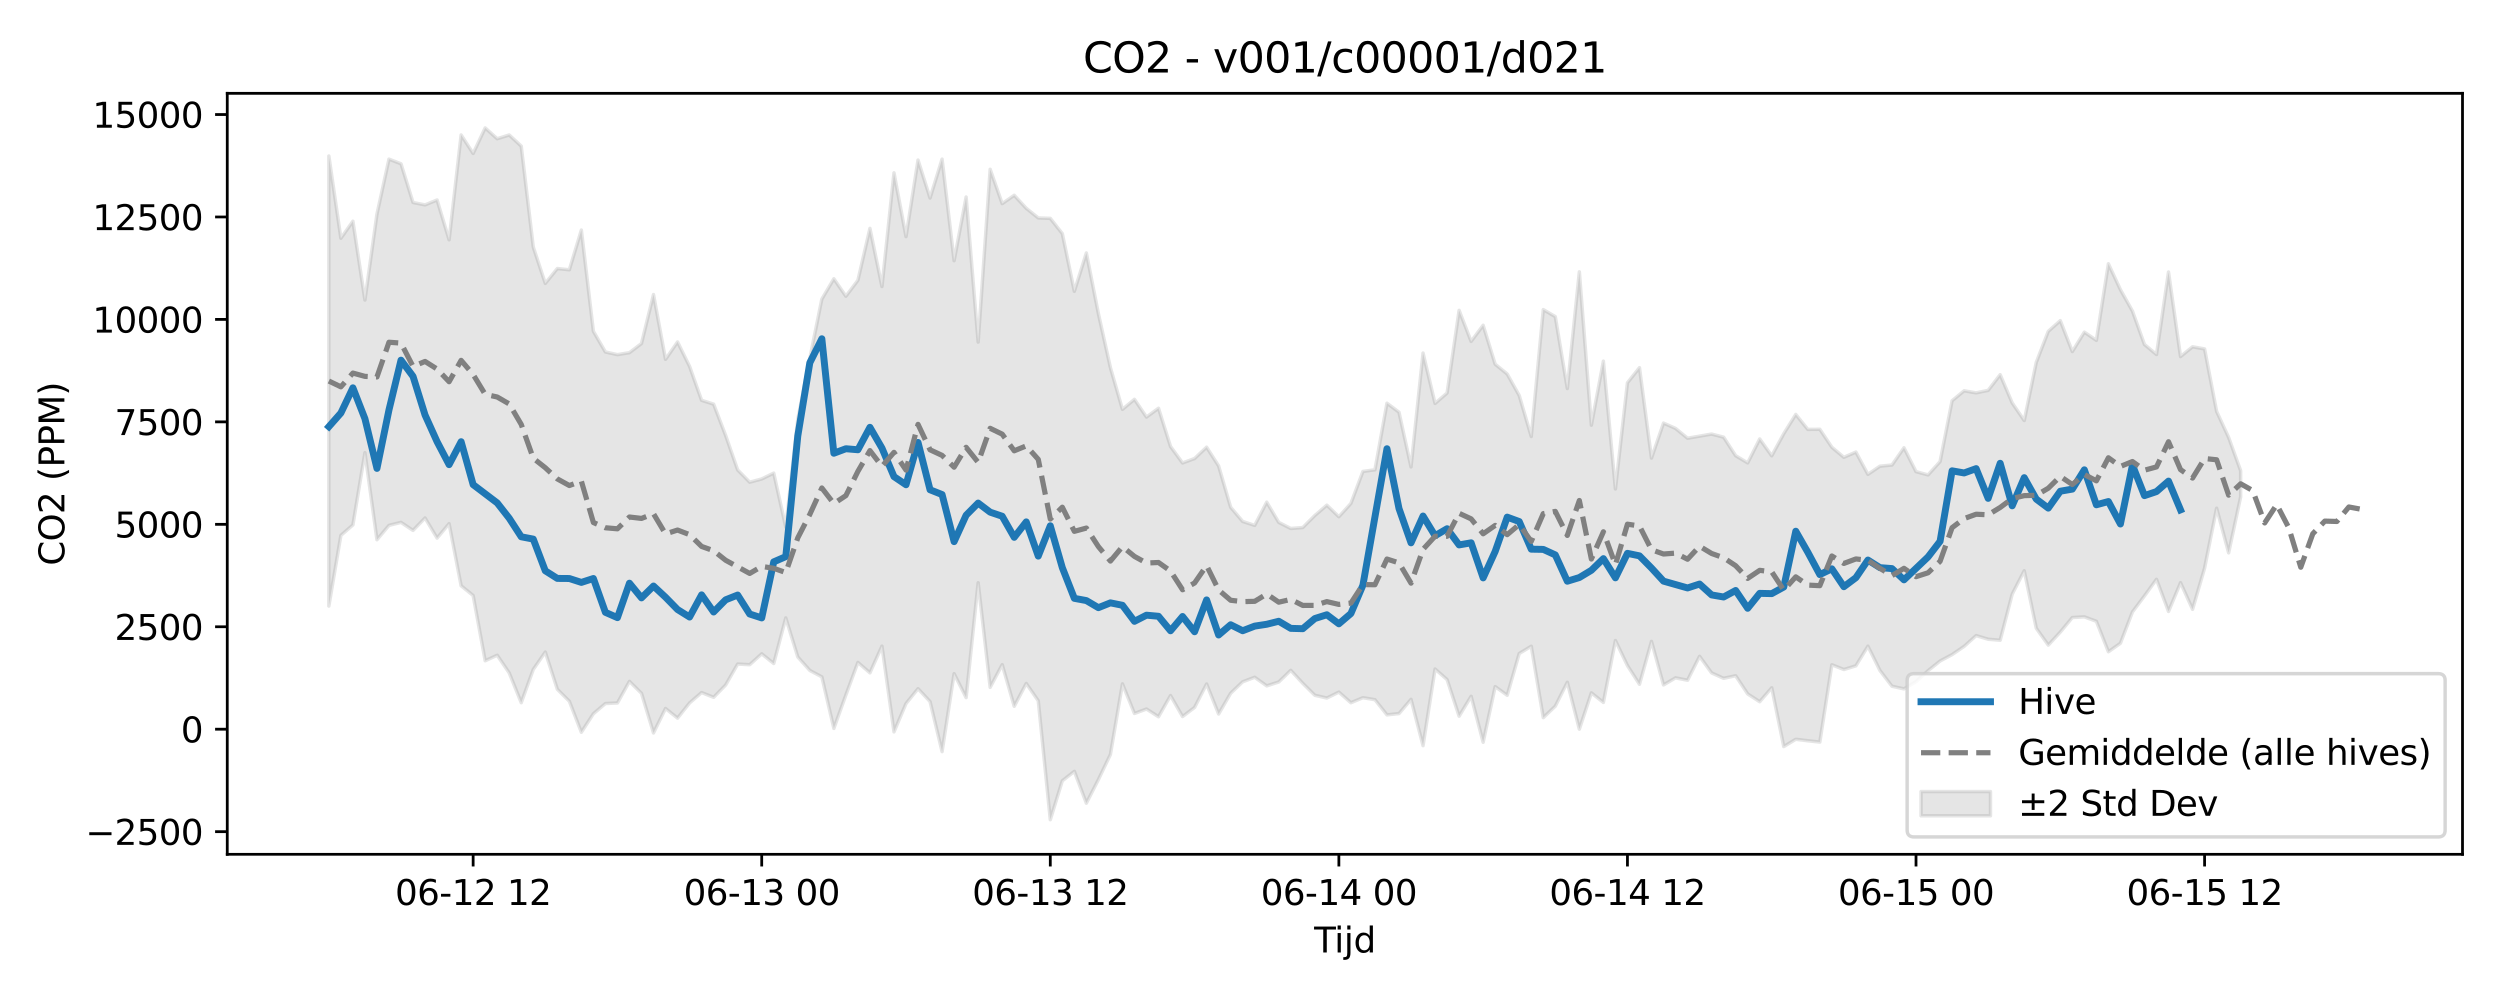 <?xml version="1.0" encoding="utf-8" standalone="no"?>
<!DOCTYPE svg PUBLIC "-//W3C//DTD SVG 1.1//EN"
  "http://www.w3.org/Graphics/SVG/1.1/DTD/svg11.dtd">
<svg xmlns:xlink="http://www.w3.org/1999/xlink" width="720pt" height="288pt" viewBox="0 0 720 288" xmlns="http://www.w3.org/2000/svg" version="1.1">
 <defs>
  <style type="text/css">*{stroke-linejoin: round; stroke-linecap: butt}</style>
 </defs>
 <g id="figure_1">
  <g id="patch_1">
   <path d="M 0 288 
L 720 288 
L 720 0 
L 0 0 
z
" style="fill: #ffffff"/>
  </g>
  <g id="axes_1">
   <g id="patch_2">
    <path d="M 65.45 246.04 
L 709.2 246.04 
L 709.2 26.88 
L 65.45 26.88 
z
" style="fill: #ffffff"/>
   </g>
   <g id="FillBetweenPolyCollection_1">
    <defs>
     <path id="m77a2ea92e7" d="M 94.711 -243.071 
L 94.711 -113.455 
L 98.174 -133.808 
L 101.637 -136.817 
L 105.1 -157.632 
L 108.563 -132.55 
L 112.026 -136.694 
L 115.489 -137.553 
L 118.952 -135.238 
L 122.414 -138.82 
L 125.877 -133.028 
L 129.34 -137.192 
L 132.803 -119.299 
L 136.266 -116.489 
L 139.729 -97.7 
L 143.192 -99.287 
L 146.655 -94.198 
L 150.117 -85.621 
L 153.58 -95.192 
L 157.043 -100.205 
L 160.506 -89.497 
L 163.969 -86.041 
L 167.432 -77.107 
L 170.895 -82.441 
L 174.358 -85.382 
L 177.821 -85.54 
L 181.283 -91.771 
L 184.746 -88.325 
L 188.209 -76.904 
L 191.672 -83.955 
L 195.135 -81.178 
L 198.598 -85.555 
L 202.061 -88.542 
L 205.524 -87.168 
L 208.987 -90.711 
L 212.449 -96.746 
L 215.912 -96.568 
L 219.375 -99.693 
L 222.838 -96.906 
L 226.301 -110.038 
L 229.764 -98.793 
L 233.227 -94.911 
L 236.69 -93.069 
L 240.152 -78.209 
L 243.615 -87.844 
L 247.078 -97.221 
L 250.541 -94.221 
L 254.004 -101.91 
L 257.467 -77.216 
L 260.93 -85.367 
L 264.393 -89.656 
L 267.856 -85.943 
L 271.318 -71.526 
L 274.781 -93.987 
L 278.244 -87.087 
L 281.707 -120.182 
L 285.17 -90.042 
L 288.633 -96.577 
L 292.096 -84.585 
L 295.559 -91.16 
L 299.021 -86.165 
L 302.484 -51.922 
L 305.947 -63.125 
L 309.41 -65.848 
L 312.873 -56.681 
L 316.336 -63.473 
L 319.799 -70.712 
L 323.262 -91.049 
L 326.725 -82.514 
L 330.187 -83.805 
L 333.65 -81.574 
L 337.113 -87.678 
L 340.576 -81.628 
L 344.039 -84.256 
L 347.502 -91.011 
L 350.965 -82.368 
L 354.428 -88.343 
L 357.89 -91.637 
L 361.353 -92.944 
L 364.816 -90.467 
L 368.279 -91.587 
L 371.742 -94.946 
L 375.205 -91.196 
L 378.668 -87.761 
L 382.131 -86.959 
L 385.594 -88.675 
L 389.056 -85.613 
L 392.519 -87.057 
L 395.982 -86.49 
L 399.445 -82.114 
L 402.908 -82.488 
L 406.371 -86.583 
L 409.834 -73.24 
L 413.297 -95.32 
L 416.76 -92.28 
L 420.222 -81.735 
L 423.685 -87.467 
L 427.148 -74.215 
L 430.611 -90.254 
L 434.074 -87.758 
L 437.537 -99.792 
L 441 -101.882 
L 444.463 -81.313 
L 447.925 -84.62 
L 451.388 -91.501 
L 454.851 -77.998 
L 458.314 -88.45 
L 461.777 -85.701 
L 465.24 -103.531 
L 468.703 -96.308 
L 472.166 -90.928 
L 475.629 -103.282 
L 479.091 -90.738 
L 482.554 -92.78 
L 486.017 -92.088 
L 489.48 -98.985 
L 492.943 -94.202 
L 496.406 -92.642 
L 499.869 -93.384 
L 503.332 -88.15 
L 506.794 -85.903 
L 510.257 -89.92 
L 513.72 -72.979 
L 517.183 -75.088 
L 520.646 -74.655 
L 524.109 -74.28 
L 527.572 -96.551 
L 531.035 -95.176 
L 534.498 -96.239 
L 537.96 -101.901 
L 541.423 -94.901 
L 544.886 -90.363 
L 548.349 -89.601 
L 551.812 -91.671 
L 555.275 -94.843 
L 558.738 -97.62 
L 562.201 -99.475 
L 565.663 -101.837 
L 569.126 -104.947 
L 572.589 -103.901 
L 576.052 -103.607 
L 579.515 -116.885 
L 582.978 -123.626 
L 586.441 -107.074 
L 589.904 -102.211 
L 593.367 -105.959 
L 596.829 -110.147 
L 600.292 -110.343 
L 603.755 -109.062 
L 607.218 -100.289 
L 610.681 -102.741 
L 614.144 -111.751 
L 617.607 -116.371 
L 621.07 -121.162 
L 624.533 -111.891 
L 627.995 -120.187 
L 631.458 -112.516 
L 634.921 -124.373 
L 638.384 -141.645 
L 641.847 -128.774 
L 645.31 -144.908 
L 645.31 -152.419 
L 645.31 -152.419 
L 641.847 -162.017 
L 638.384 -169.529 
L 634.921 -187.512 
L 631.458 -188.122 
L 627.995 -185.306 
L 624.533 -209.664 
L 621.07 -185.896 
L 617.607 -188.793 
L 614.144 -198.409 
L 610.681 -204.583 
L 607.218 -212.038 
L 603.755 -189.977 
L 600.292 -192.35 
L 596.829 -186.755 
L 593.367 -195.658 
L 589.904 -192.575 
L 586.441 -183.622 
L 582.978 -166.882 
L 579.515 -171.96 
L 576.052 -180.093 
L 572.589 -175.58 
L 569.126 -174.858 
L 565.663 -175.455 
L 562.201 -172.582 
L 558.738 -155.055 
L 555.275 -151.226 
L 551.812 -152.168 
L 548.349 -159.044 
L 544.886 -154.076 
L 541.423 -153.738 
L 537.96 -151.383 
L 534.498 -157.81 
L 531.035 -156.295 
L 527.572 -159.198 
L 524.109 -164.372 
L 520.646 -164.333 
L 517.183 -168.646 
L 513.72 -163.097 
L 510.257 -156.721 
L 506.794 -161.585 
L 503.332 -154.687 
L 499.869 -156.762 
L 496.406 -162.093 
L 492.943 -162.99 
L 489.48 -162.393 
L 486.017 -161.79 
L 482.554 -164.621 
L 479.091 -166.153 
L 475.629 -156.069 
L 472.166 -182.107 
L 468.703 -177.763 
L 465.24 -147.18 
L 461.777 -183.994 
L 458.314 -165.552 
L 454.851 -209.709 
L 451.388 -176.101 
L 447.925 -196.814 
L 444.463 -198.834 
L 441 -162.287 
L 437.537 -174.099 
L 434.074 -180.286 
L 430.611 -183.111 
L 427.148 -194.326 
L 423.685 -189.674 
L 420.222 -198.618 
L 416.76 -174.812 
L 413.297 -171.81 
L 409.834 -186.325 
L 406.371 -153.523 
L 402.908 -169.29 
L 399.445 -171.878 
L 395.982 -152.698 
L 392.519 -152.231 
L 389.056 -143.007 
L 385.594 -139.181 
L 382.131 -142.512 
L 378.668 -139.533 
L 375.205 -136.073 
L 371.742 -135.8 
L 368.279 -137.552 
L 364.816 -143.38 
L 361.353 -136.691 
L 357.89 -137.823 
L 354.428 -141.905 
L 350.965 -153.805 
L 347.502 -159.216 
L 344.039 -155.945 
L 340.576 -154.671 
L 337.113 -159.407 
L 333.65 -170.432 
L 330.187 -167.885 
L 326.725 -172.995 
L 323.262 -170.107 
L 319.799 -182.118 
L 316.336 -197.684 
L 312.873 -215.15 
L 309.41 -204.101 
L 305.947 -220.721 
L 302.484 -225.119 
L 299.021 -225.231 
L 295.559 -228.009 
L 292.096 -231.757 
L 288.633 -229.353 
L 285.17 -239.249 
L 281.707 -189.477 
L 278.244 -231.261 
L 274.781 -212.911 
L 271.318 -242.173 
L 267.856 -230.971 
L 264.393 -241.904 
L 260.93 -219.856 
L 257.467 -238.225 
L 254.004 -205.472 
L 250.541 -222.227 
L 247.078 -207.29 
L 243.615 -202.684 
L 240.152 -207.713 
L 236.69 -201.859 
L 233.227 -184.801 
L 229.764 -167.421 
L 226.301 -136.174 
L 222.838 -151.75 
L 219.375 -150.062 
L 215.912 -149.135 
L 212.449 -152.659 
L 208.987 -162.582 
L 205.524 -171.614 
L 202.061 -172.709 
L 198.598 -182.485 
L 195.135 -189.516 
L 191.672 -184.512 
L 188.209 -203.175 
L 184.746 -189.068 
L 181.283 -186.433 
L 177.821 -185.868 
L 174.358 -186.627 
L 170.895 -192.59 
L 167.432 -221.747 
L 163.969 -210.304 
L 160.506 -210.661 
L 157.043 -206.384 
L 153.58 -216.863 
L 150.117 -245.919 
L 146.655 -249.127 
L 143.192 -248.044 
L 139.729 -251.158 
L 136.266 -243.806 
L 132.803 -249.128 
L 129.34 -218.937 
L 125.877 -230.405 
L 122.414 -228.992 
L 118.952 -229.681 
L 115.489 -240.823 
L 112.026 -242.176 
L 108.563 -226.336 
L 105.1 -201.58 
L 101.637 -224.292 
L 98.174 -219.381 
L 94.711 -243.071 
z
" style="stroke: #808080; stroke-opacity: 0.2"/>
    </defs>
    <g clip-path="url(#pad0b017584)">
     <use xlink:href="#m77a2ea92e7" x="0" y="288" style="fill: #808080; fill-opacity: 0.2; stroke: #808080; stroke-opacity: 0.2"/>
    </g>
   </g>
   <g id="matplotlib.axis_1">
    <g id="xtick_1">
     <g id="line2d_1">
      <defs>
       <path id="m0d3136eb27" d="M 0 0 
L 0 3.5 
" style="stroke: #000000; stroke-width: 0.8"/>
      </defs>
      <g>
       <use xlink:href="#m0d3136eb27" x="136.266" y="246.04" style="stroke: #000000; stroke-width: 0.8"/>
      </g>
     </g>
     <g id="text_1">
      <!-- 06-12 12 -->
      <g transform="translate(113.785 260.638) scale(0.1 -0.1)">
       <defs>
        <path id="DejaVuSans-30" d="M 2034 4250 
Q 1547 4250 1301 3770 
Q 1056 3291 1056 2328 
Q 1056 1369 1301 889 
Q 1547 409 2034 409 
Q 2525 409 2770 889 
Q 3016 1369 3016 2328 
Q 3016 3291 2770 3770 
Q 2525 4250 2034 4250 
z
M 2034 4750 
Q 2819 4750 3233 4129 
Q 3647 3509 3647 2328 
Q 3647 1150 3233 529 
Q 2819 -91 2034 -91 
Q 1250 -91 836 529 
Q 422 1150 422 2328 
Q 422 3509 836 4129 
Q 1250 4750 2034 4750 
z
" transform="scale(0.016)"/>
        <path id="DejaVuSans-36" d="M 2113 2584 
Q 1688 2584 1439 2293 
Q 1191 2003 1191 1497 
Q 1191 994 1439 701 
Q 1688 409 2113 409 
Q 2538 409 2786 701 
Q 3034 994 3034 1497 
Q 3034 2003 2786 2293 
Q 2538 2584 2113 2584 
z
M 3366 4563 
L 3366 3988 
Q 3128 4100 2886 4159 
Q 2644 4219 2406 4219 
Q 1781 4219 1451 3797 
Q 1122 3375 1075 2522 
Q 1259 2794 1537 2939 
Q 1816 3084 2150 3084 
Q 2853 3084 3261 2657 
Q 3669 2231 3669 1497 
Q 3669 778 3244 343 
Q 2819 -91 2113 -91 
Q 1303 -91 875 529 
Q 447 1150 447 2328 
Q 447 3434 972 4092 
Q 1497 4750 2381 4750 
Q 2619 4750 2861 4703 
Q 3103 4656 3366 4563 
z
" transform="scale(0.016)"/>
        <path id="DejaVuSans-2d" d="M 313 2009 
L 1997 2009 
L 1997 1497 
L 313 1497 
L 313 2009 
z
" transform="scale(0.016)"/>
        <path id="DejaVuSans-31" d="M 794 531 
L 1825 531 
L 1825 4091 
L 703 3866 
L 703 4441 
L 1819 4666 
L 2450 4666 
L 2450 531 
L 3481 531 
L 3481 0 
L 794 0 
L 794 531 
z
" transform="scale(0.016)"/>
        <path id="DejaVuSans-32" d="M 1228 531 
L 3431 531 
L 3431 0 
L 469 0 
L 469 531 
Q 828 903 1448 1529 
Q 2069 2156 2228 2338 
Q 2531 2678 2651 2914 
Q 2772 3150 2772 3378 
Q 2772 3750 2511 3984 
Q 2250 4219 1831 4219 
Q 1534 4219 1204 4116 
Q 875 4013 500 3803 
L 500 4441 
Q 881 4594 1212 4672 
Q 1544 4750 1819 4750 
Q 2544 4750 2975 4387 
Q 3406 4025 3406 3419 
Q 3406 3131 3298 2873 
Q 3191 2616 2906 2266 
Q 2828 2175 2409 1742 
Q 1991 1309 1228 531 
z
" transform="scale(0.016)"/>
        <path id="DejaVuSans-20" transform="scale(0.016)"/>
       </defs>
       <use xlink:href="#DejaVuSans-30"/>
       <use xlink:href="#DejaVuSans-36" transform="translate(63.623 0)"/>
       <use xlink:href="#DejaVuSans-2d" transform="translate(127.246 0)"/>
       <use xlink:href="#DejaVuSans-31" transform="translate(163.33 0)"/>
       <use xlink:href="#DejaVuSans-32" transform="translate(226.953 0)"/>
       <use xlink:href="#DejaVuSans-20" transform="translate(290.576 0)"/>
       <use xlink:href="#DejaVuSans-31" transform="translate(322.363 0)"/>
       <use xlink:href="#DejaVuSans-32" transform="translate(385.986 0)"/>
      </g>
     </g>
    </g>
    <g id="xtick_2">
     <g id="line2d_2">
      <g>
       <use xlink:href="#m0d3136eb27" x="219.375" y="246.04" style="stroke: #000000; stroke-width: 0.8"/>
      </g>
     </g>
     <g id="text_2">
      <!-- 06-13 00 -->
      <g transform="translate(196.895 260.638) scale(0.1 -0.1)">
       <defs>
        <path id="DejaVuSans-33" d="M 2597 2516 
Q 3050 2419 3304 2112 
Q 3559 1806 3559 1356 
Q 3559 666 3084 287 
Q 2609 -91 1734 -91 
Q 1441 -91 1130 -33 
Q 819 25 488 141 
L 488 750 
Q 750 597 1062 519 
Q 1375 441 1716 441 
Q 2309 441 2620 675 
Q 2931 909 2931 1356 
Q 2931 1769 2642 2001 
Q 2353 2234 1838 2234 
L 1294 2234 
L 1294 2753 
L 1863 2753 
Q 2328 2753 2575 2939 
Q 2822 3125 2822 3475 
Q 2822 3834 2567 4026 
Q 2313 4219 1838 4219 
Q 1578 4219 1281 4162 
Q 984 4106 628 3988 
L 628 4550 
Q 988 4650 1302 4700 
Q 1616 4750 1894 4750 
Q 2613 4750 3031 4423 
Q 3450 4097 3450 3541 
Q 3450 3153 3228 2886 
Q 3006 2619 2597 2516 
z
" transform="scale(0.016)"/>
       </defs>
       <use xlink:href="#DejaVuSans-30"/>
       <use xlink:href="#DejaVuSans-36" transform="translate(63.623 0)"/>
       <use xlink:href="#DejaVuSans-2d" transform="translate(127.246 0)"/>
       <use xlink:href="#DejaVuSans-31" transform="translate(163.33 0)"/>
       <use xlink:href="#DejaVuSans-33" transform="translate(226.953 0)"/>
       <use xlink:href="#DejaVuSans-20" transform="translate(290.576 0)"/>
       <use xlink:href="#DejaVuSans-30" transform="translate(322.363 0)"/>
       <use xlink:href="#DejaVuSans-30" transform="translate(385.986 0)"/>
      </g>
     </g>
    </g>
    <g id="xtick_3">
     <g id="line2d_3">
      <g>
       <use xlink:href="#m0d3136eb27" x="302.484" y="246.04" style="stroke: #000000; stroke-width: 0.8"/>
      </g>
     </g>
     <g id="text_3">
      <!-- 06-13 12 -->
      <g transform="translate(280.004 260.638) scale(0.1 -0.1)">
       <use xlink:href="#DejaVuSans-30"/>
       <use xlink:href="#DejaVuSans-36" transform="translate(63.623 0)"/>
       <use xlink:href="#DejaVuSans-2d" transform="translate(127.246 0)"/>
       <use xlink:href="#DejaVuSans-31" transform="translate(163.33 0)"/>
       <use xlink:href="#DejaVuSans-33" transform="translate(226.953 0)"/>
       <use xlink:href="#DejaVuSans-20" transform="translate(290.576 0)"/>
       <use xlink:href="#DejaVuSans-31" transform="translate(322.363 0)"/>
       <use xlink:href="#DejaVuSans-32" transform="translate(385.986 0)"/>
      </g>
     </g>
    </g>
    <g id="xtick_4">
     <g id="line2d_4">
      <g>
       <use xlink:href="#m0d3136eb27" x="385.594" y="246.04" style="stroke: #000000; stroke-width: 0.8"/>
      </g>
     </g>
     <g id="text_4">
      <!-- 06-14 00 -->
      <g transform="translate(363.113 260.638) scale(0.1 -0.1)">
       <defs>
        <path id="DejaVuSans-34" d="M 2419 4116 
L 825 1625 
L 2419 1625 
L 2419 4116 
z
M 2253 4666 
L 3047 4666 
L 3047 1625 
L 3713 1625 
L 3713 1100 
L 3047 1100 
L 3047 0 
L 2419 0 
L 2419 1100 
L 313 1100 
L 313 1709 
L 2253 4666 
z
" transform="scale(0.016)"/>
       </defs>
       <use xlink:href="#DejaVuSans-30"/>
       <use xlink:href="#DejaVuSans-36" transform="translate(63.623 0)"/>
       <use xlink:href="#DejaVuSans-2d" transform="translate(127.246 0)"/>
       <use xlink:href="#DejaVuSans-31" transform="translate(163.33 0)"/>
       <use xlink:href="#DejaVuSans-34" transform="translate(226.953 0)"/>
       <use xlink:href="#DejaVuSans-20" transform="translate(290.576 0)"/>
       <use xlink:href="#DejaVuSans-30" transform="translate(322.363 0)"/>
       <use xlink:href="#DejaVuSans-30" transform="translate(385.986 0)"/>
      </g>
     </g>
    </g>
    <g id="xtick_5">
     <g id="line2d_5">
      <g>
       <use xlink:href="#m0d3136eb27" x="468.703" y="246.04" style="stroke: #000000; stroke-width: 0.8"/>
      </g>
     </g>
     <g id="text_5">
      <!-- 06-14 12 -->
      <g transform="translate(446.222 260.638) scale(0.1 -0.1)">
       <use xlink:href="#DejaVuSans-30"/>
       <use xlink:href="#DejaVuSans-36" transform="translate(63.623 0)"/>
       <use xlink:href="#DejaVuSans-2d" transform="translate(127.246 0)"/>
       <use xlink:href="#DejaVuSans-31" transform="translate(163.33 0)"/>
       <use xlink:href="#DejaVuSans-34" transform="translate(226.953 0)"/>
       <use xlink:href="#DejaVuSans-20" transform="translate(290.576 0)"/>
       <use xlink:href="#DejaVuSans-31" transform="translate(322.363 0)"/>
       <use xlink:href="#DejaVuSans-32" transform="translate(385.986 0)"/>
      </g>
     </g>
    </g>
    <g id="xtick_6">
     <g id="line2d_6">
      <g>
       <use xlink:href="#m0d3136eb27" x="551.812" y="246.04" style="stroke: #000000; stroke-width: 0.8"/>
      </g>
     </g>
     <g id="text_6">
      <!-- 06-15 00 -->
      <g transform="translate(529.331 260.638) scale(0.1 -0.1)">
       <defs>
        <path id="DejaVuSans-35" d="M 691 4666 
L 3169 4666 
L 3169 4134 
L 1269 4134 
L 1269 2991 
Q 1406 3038 1543 3061 
Q 1681 3084 1819 3084 
Q 2600 3084 3056 2656 
Q 3513 2228 3513 1497 
Q 3513 744 3044 326 
Q 2575 -91 1722 -91 
Q 1428 -91 1123 -41 
Q 819 9 494 109 
L 494 744 
Q 775 591 1075 516 
Q 1375 441 1709 441 
Q 2250 441 2565 725 
Q 2881 1009 2881 1497 
Q 2881 1984 2565 2268 
Q 2250 2553 1709 2553 
Q 1456 2553 1204 2497 
Q 953 2441 691 2322 
L 691 4666 
z
" transform="scale(0.016)"/>
       </defs>
       <use xlink:href="#DejaVuSans-30"/>
       <use xlink:href="#DejaVuSans-36" transform="translate(63.623 0)"/>
       <use xlink:href="#DejaVuSans-2d" transform="translate(127.246 0)"/>
       <use xlink:href="#DejaVuSans-31" transform="translate(163.33 0)"/>
       <use xlink:href="#DejaVuSans-35" transform="translate(226.953 0)"/>
       <use xlink:href="#DejaVuSans-20" transform="translate(290.576 0)"/>
       <use xlink:href="#DejaVuSans-30" transform="translate(322.363 0)"/>
       <use xlink:href="#DejaVuSans-30" transform="translate(385.986 0)"/>
      </g>
     </g>
    </g>
    <g id="xtick_7">
     <g id="line2d_7">
      <g>
       <use xlink:href="#m0d3136eb27" x="634.921" y="246.04" style="stroke: #000000; stroke-width: 0.8"/>
      </g>
     </g>
     <g id="text_7">
      <!-- 06-15 12 -->
      <g transform="translate(612.441 260.638) scale(0.1 -0.1)">
       <use xlink:href="#DejaVuSans-30"/>
       <use xlink:href="#DejaVuSans-36" transform="translate(63.623 0)"/>
       <use xlink:href="#DejaVuSans-2d" transform="translate(127.246 0)"/>
       <use xlink:href="#DejaVuSans-31" transform="translate(163.33 0)"/>
       <use xlink:href="#DejaVuSans-35" transform="translate(226.953 0)"/>
       <use xlink:href="#DejaVuSans-20" transform="translate(290.576 0)"/>
       <use xlink:href="#DejaVuSans-31" transform="translate(322.363 0)"/>
       <use xlink:href="#DejaVuSans-32" transform="translate(385.986 0)"/>
      </g>
     </g>
    </g>
    <g id="text_8">
     <!-- Tijd -->
     <g transform="translate(378.475 274.317) scale(0.1 -0.1)">
      <defs>
       <path id="DejaVuSans-54" d="M -19 4666 
L 3928 4666 
L 3928 4134 
L 2272 4134 
L 2272 0 
L 1638 0 
L 1638 4134 
L -19 4134 
L -19 4666 
z
" transform="scale(0.016)"/>
       <path id="DejaVuSans-69" d="M 603 3500 
L 1178 3500 
L 1178 0 
L 603 0 
L 603 3500 
z
M 603 4863 
L 1178 4863 
L 1178 4134 
L 603 4134 
L 603 4863 
z
" transform="scale(0.016)"/>
       <path id="DejaVuSans-6a" d="M 603 3500 
L 1178 3500 
L 1178 -63 
Q 1178 -731 923 -1031 
Q 669 -1331 103 -1331 
L -116 -1331 
L -116 -844 
L 38 -844 
Q 366 -844 484 -692 
Q 603 -541 603 -63 
L 603 3500 
z
M 603 4863 
L 1178 4863 
L 1178 4134 
L 603 4134 
L 603 4863 
z
" transform="scale(0.016)"/>
       <path id="DejaVuSans-64" d="M 2906 2969 
L 2906 4863 
L 3481 4863 
L 3481 0 
L 2906 0 
L 2906 525 
Q 2725 213 2448 61 
Q 2172 -91 1784 -91 
Q 1150 -91 751 415 
Q 353 922 353 1747 
Q 353 2572 751 3078 
Q 1150 3584 1784 3584 
Q 2172 3584 2448 3432 
Q 2725 3281 2906 2969 
z
M 947 1747 
Q 947 1113 1208 752 
Q 1469 391 1925 391 
Q 2381 391 2643 752 
Q 2906 1113 2906 1747 
Q 2906 2381 2643 2742 
Q 2381 3103 1925 3103 
Q 1469 3103 1208 2742 
Q 947 2381 947 1747 
z
" transform="scale(0.016)"/>
      </defs>
      <use xlink:href="#DejaVuSans-54"/>
      <use xlink:href="#DejaVuSans-69" transform="translate(57.959 0)"/>
      <use xlink:href="#DejaVuSans-6a" transform="translate(85.742 0)"/>
      <use xlink:href="#DejaVuSans-64" transform="translate(113.525 0)"/>
     </g>
    </g>
   </g>
   <g id="matplotlib.axis_2">
    <g id="ytick_1">
     <g id="line2d_8">
      <defs>
       <path id="mc124ac3a01" d="M 0 0 
L -3.5 0 
" style="stroke: #000000; stroke-width: 0.8"/>
      </defs>
      <g>
       <use xlink:href="#mc124ac3a01" x="65.45" y="239.52" style="stroke: #000000; stroke-width: 0.8"/>
      </g>
     </g>
     <g id="text_9">
      <!-- −2500 -->
      <g transform="translate(24.62 243.319) scale(0.1 -0.1)">
       <defs>
        <path id="DejaVuSans-2212" d="M 678 2272 
L 4684 2272 
L 4684 1741 
L 678 1741 
L 678 2272 
z
" transform="scale(0.016)"/>
       </defs>
       <use xlink:href="#DejaVuSans-2212"/>
       <use xlink:href="#DejaVuSans-32" transform="translate(83.789 0)"/>
       <use xlink:href="#DejaVuSans-35" transform="translate(147.412 0)"/>
       <use xlink:href="#DejaVuSans-30" transform="translate(211.035 0)"/>
       <use xlink:href="#DejaVuSans-30" transform="translate(274.658 0)"/>
      </g>
     </g>
    </g>
    <g id="ytick_2">
     <g id="line2d_9">
      <g>
       <use xlink:href="#mc124ac3a01" x="65.45" y="210.014" style="stroke: #000000; stroke-width: 0.8"/>
      </g>
     </g>
     <g id="text_10">
      <!-- 0 -->
      <g transform="translate(52.087 213.813) scale(0.1 -0.1)">
       <use xlink:href="#DejaVuSans-30"/>
      </g>
     </g>
    </g>
    <g id="ytick_3">
     <g id="line2d_10">
      <g>
       <use xlink:href="#mc124ac3a01" x="65.45" y="180.508" style="stroke: #000000; stroke-width: 0.8"/>
      </g>
     </g>
     <g id="text_11">
      <!-- 2500 -->
      <g transform="translate(33 184.308) scale(0.1 -0.1)">
       <use xlink:href="#DejaVuSans-32"/>
       <use xlink:href="#DejaVuSans-35" transform="translate(63.623 0)"/>
       <use xlink:href="#DejaVuSans-30" transform="translate(127.246 0)"/>
       <use xlink:href="#DejaVuSans-30" transform="translate(190.869 0)"/>
      </g>
     </g>
    </g>
    <g id="ytick_4">
     <g id="line2d_11">
      <g>
       <use xlink:href="#mc124ac3a01" x="65.45" y="151.003" style="stroke: #000000; stroke-width: 0.8"/>
      </g>
     </g>
     <g id="text_12">
      <!-- 5000 -->
      <g transform="translate(33 154.802) scale(0.1 -0.1)">
       <use xlink:href="#DejaVuSans-35"/>
       <use xlink:href="#DejaVuSans-30" transform="translate(63.623 0)"/>
       <use xlink:href="#DejaVuSans-30" transform="translate(127.246 0)"/>
       <use xlink:href="#DejaVuSans-30" transform="translate(190.869 0)"/>
      </g>
     </g>
    </g>
    <g id="ytick_5">
     <g id="line2d_12">
      <g>
       <use xlink:href="#mc124ac3a01" x="65.45" y="121.497" style="stroke: #000000; stroke-width: 0.8"/>
      </g>
     </g>
     <g id="text_13">
      <!-- 7500 -->
      <g transform="translate(33 125.296) scale(0.1 -0.1)">
       <defs>
        <path id="DejaVuSans-37" d="M 525 4666 
L 3525 4666 
L 3525 4397 
L 1831 0 
L 1172 0 
L 2766 4134 
L 525 4134 
L 525 4666 
z
" transform="scale(0.016)"/>
       </defs>
       <use xlink:href="#DejaVuSans-37"/>
       <use xlink:href="#DejaVuSans-35" transform="translate(63.623 0)"/>
       <use xlink:href="#DejaVuSans-30" transform="translate(127.246 0)"/>
       <use xlink:href="#DejaVuSans-30" transform="translate(190.869 0)"/>
      </g>
     </g>
    </g>
    <g id="ytick_6">
     <g id="line2d_13">
      <g>
       <use xlink:href="#mc124ac3a01" x="65.45" y="91.992" style="stroke: #000000; stroke-width: 0.8"/>
      </g>
     </g>
     <g id="text_14">
      <!-- 10000 -->
      <g transform="translate(26.637 95.791) scale(0.1 -0.1)">
       <use xlink:href="#DejaVuSans-31"/>
       <use xlink:href="#DejaVuSans-30" transform="translate(63.623 0)"/>
       <use xlink:href="#DejaVuSans-30" transform="translate(127.246 0)"/>
       <use xlink:href="#DejaVuSans-30" transform="translate(190.869 0)"/>
       <use xlink:href="#DejaVuSans-30" transform="translate(254.492 0)"/>
      </g>
     </g>
    </g>
    <g id="ytick_7">
     <g id="line2d_14">
      <g>
       <use xlink:href="#mc124ac3a01" x="65.45" y="62.486" style="stroke: #000000; stroke-width: 0.8"/>
      </g>
     </g>
     <g id="text_15">
      <!-- 12500 -->
      <g transform="translate(26.637 66.285) scale(0.1 -0.1)">
       <use xlink:href="#DejaVuSans-31"/>
       <use xlink:href="#DejaVuSans-32" transform="translate(63.623 0)"/>
       <use xlink:href="#DejaVuSans-35" transform="translate(127.246 0)"/>
       <use xlink:href="#DejaVuSans-30" transform="translate(190.869 0)"/>
       <use xlink:href="#DejaVuSans-30" transform="translate(254.492 0)"/>
      </g>
     </g>
    </g>
    <g id="ytick_8">
     <g id="line2d_15">
      <g>
       <use xlink:href="#mc124ac3a01" x="65.45" y="32.98" style="stroke: #000000; stroke-width: 0.8"/>
      </g>
     </g>
     <g id="text_16">
      <!-- 15000 -->
      <g transform="translate(26.637 36.779) scale(0.1 -0.1)">
       <use xlink:href="#DejaVuSans-31"/>
       <use xlink:href="#DejaVuSans-35" transform="translate(63.623 0)"/>
       <use xlink:href="#DejaVuSans-30" transform="translate(127.246 0)"/>
       <use xlink:href="#DejaVuSans-30" transform="translate(190.869 0)"/>
       <use xlink:href="#DejaVuSans-30" transform="translate(254.492 0)"/>
      </g>
     </g>
    </g>
    <g id="text_17">
     <!-- CO2 (PPM) -->
     <g transform="translate(18.541 162.903) rotate(-90) scale(0.1 -0.1)">
      <defs>
       <path id="DejaVuSans-43" d="M 4122 4306 
L 4122 3641 
Q 3803 3938 3442 4084 
Q 3081 4231 2675 4231 
Q 1875 4231 1450 3742 
Q 1025 3253 1025 2328 
Q 1025 1406 1450 917 
Q 1875 428 2675 428 
Q 3081 428 3442 575 
Q 3803 722 4122 1019 
L 4122 359 
Q 3791 134 3420 21 
Q 3050 -91 2638 -91 
Q 1578 -91 968 557 
Q 359 1206 359 2328 
Q 359 3453 968 4101 
Q 1578 4750 2638 4750 
Q 3056 4750 3426 4639 
Q 3797 4528 4122 4306 
z
" transform="scale(0.016)"/>
       <path id="DejaVuSans-4f" d="M 2522 4238 
Q 1834 4238 1429 3725 
Q 1025 3213 1025 2328 
Q 1025 1447 1429 934 
Q 1834 422 2522 422 
Q 3209 422 3611 934 
Q 4013 1447 4013 2328 
Q 4013 3213 3611 3725 
Q 3209 4238 2522 4238 
z
M 2522 4750 
Q 3503 4750 4090 4092 
Q 4678 3434 4678 2328 
Q 4678 1225 4090 567 
Q 3503 -91 2522 -91 
Q 1538 -91 948 565 
Q 359 1222 359 2328 
Q 359 3434 948 4092 
Q 1538 4750 2522 4750 
z
" transform="scale(0.016)"/>
       <path id="DejaVuSans-28" d="M 1984 4856 
Q 1566 4138 1362 3434 
Q 1159 2731 1159 2009 
Q 1159 1288 1364 580 
Q 1569 -128 1984 -844 
L 1484 -844 
Q 1016 -109 783 600 
Q 550 1309 550 2009 
Q 550 2706 781 3412 
Q 1013 4119 1484 4856 
L 1984 4856 
z
" transform="scale(0.016)"/>
       <path id="DejaVuSans-50" d="M 1259 4147 
L 1259 2394 
L 2053 2394 
Q 2494 2394 2734 2622 
Q 2975 2850 2975 3272 
Q 2975 3691 2734 3919 
Q 2494 4147 2053 4147 
L 1259 4147 
z
M 628 4666 
L 2053 4666 
Q 2838 4666 3239 4311 
Q 3641 3956 3641 3272 
Q 3641 2581 3239 2228 
Q 2838 1875 2053 1875 
L 1259 1875 
L 1259 0 
L 628 0 
L 628 4666 
z
" transform="scale(0.016)"/>
       <path id="DejaVuSans-4d" d="M 628 4666 
L 1569 4666 
L 2759 1491 
L 3956 4666 
L 4897 4666 
L 4897 0 
L 4281 0 
L 4281 4097 
L 3078 897 
L 2444 897 
L 1241 4097 
L 1241 0 
L 628 0 
L 628 4666 
z
" transform="scale(0.016)"/>
       <path id="DejaVuSans-29" d="M 513 4856 
L 1013 4856 
Q 1481 4119 1714 3412 
Q 1947 2706 1947 2009 
Q 1947 1309 1714 600 
Q 1481 -109 1013 -844 
L 513 -844 
Q 928 -128 1133 580 
Q 1338 1288 1338 2009 
Q 1338 2731 1133 3434 
Q 928 4138 513 4856 
z
" transform="scale(0.016)"/>
      </defs>
      <use xlink:href="#DejaVuSans-43"/>
      <use xlink:href="#DejaVuSans-4f" transform="translate(69.824 0)"/>
      <use xlink:href="#DejaVuSans-32" transform="translate(148.535 0)"/>
      <use xlink:href="#DejaVuSans-20" transform="translate(212.158 0)"/>
      <use xlink:href="#DejaVuSans-28" transform="translate(243.945 0)"/>
      <use xlink:href="#DejaVuSans-50" transform="translate(282.959 0)"/>
      <use xlink:href="#DejaVuSans-50" transform="translate(343.262 0)"/>
      <use xlink:href="#DejaVuSans-4d" transform="translate(403.564 0)"/>
      <use xlink:href="#DejaVuSans-29" transform="translate(489.844 0)"/>
     </g>
    </g>
   </g>
   <g id="line2d_16">
    <path d="M 94.711 122.878 
L 98.174 118.948 
L 101.637 111.693 
L 105.1 120.588 
L 108.563 134.897 
L 112.026 118.043 
L 115.489 103.731 
L 118.952 108.397 
L 122.414 119.526 
L 125.877 127.198 
L 129.34 133.815 
L 132.803 127.213 
L 136.266 139.578 
L 143.192 144.834 
L 146.655 149.25 
L 150.117 154.595 
L 153.58 155.263 
L 157.043 164.387 
L 160.506 166.582 
L 163.969 166.613 
L 167.432 167.731 
L 170.895 166.609 
L 174.358 176.354 
L 177.821 177.88 
L 181.283 167.959 
L 184.746 172.188 
L 188.209 168.777 
L 191.672 172.003 
L 195.135 175.544 
L 198.598 177.707 
L 202.061 171.322 
L 205.524 176.256 
L 208.987 172.746 
L 212.449 171.373 
L 215.912 176.838 
L 219.375 177.959 
L 222.838 161.814 
L 226.301 160.311 
L 229.764 125.557 
L 233.227 104.478 
L 236.69 97.568 
L 240.152 130.532 
L 243.615 129.235 
L 247.078 129.531 
L 250.541 123.071 
L 254.004 129.056 
L 257.467 137.265 
L 260.93 139.608 
L 264.393 127.43 
L 267.856 141.057 
L 271.318 142.43 
L 274.781 155.989 
L 278.244 148.383 
L 281.707 144.885 
L 285.17 147.503 
L 288.633 148.678 
L 292.096 154.748 
L 295.559 150.306 
L 299.021 160.157 
L 302.484 151.428 
L 305.947 163.49 
L 309.41 172.322 
L 312.873 172.967 
L 316.336 175.009 
L 319.799 173.622 
L 323.262 174.32 
L 326.725 178.943 
L 330.187 177.172 
L 333.65 177.487 
L 337.113 181.665 
L 340.576 177.552 
L 344.039 181.944 
L 347.502 172.778 
L 350.965 182.877 
L 354.428 179.93 
L 357.89 181.653 
L 361.353 180.32 
L 364.816 179.788 
L 368.279 178.923 
L 371.742 180.969 
L 375.205 181.067 
L 378.668 178.14 
L 382.131 177.05 
L 385.594 179.659 
L 389.056 176.7 
L 392.519 168.529 
L 399.445 129.239 
L 402.908 146.447 
L 406.371 156.333 
L 409.834 148.619 
L 413.297 154.296 
L 416.76 152.273 
L 420.222 156.935 
L 423.685 156.332 
L 427.148 166.428 
L 430.611 158.82 
L 434.074 148.933 
L 437.537 150.204 
L 441 158.163 
L 444.463 158.226 
L 447.925 159.811 
L 451.388 167.392 
L 454.851 166.334 
L 458.314 164.245 
L 461.777 160.889 
L 465.24 166.413 
L 468.703 159.365 
L 472.166 160.083 
L 475.629 163.596 
L 479.091 167.367 
L 486.017 169.332 
L 489.48 168.203 
L 492.943 171.338 
L 496.406 171.936 
L 499.869 170.059 
L 503.332 175.186 
L 506.794 170.886 
L 510.257 170.966 
L 513.72 169.068 
L 517.183 152.993 
L 520.646 159.036 
L 524.109 165.484 
L 527.572 163.82 
L 531.035 168.97 
L 534.498 166.377 
L 537.96 161.294 
L 541.423 163.482 
L 544.886 163.753 
L 548.349 166.991 
L 555.275 160.401 
L 558.738 155.905 
L 562.201 135.597 
L 565.663 136.211 
L 569.126 134.964 
L 572.589 143.524 
L 576.052 133.429 
L 579.515 145.674 
L 582.978 137.568 
L 586.441 143.744 
L 589.904 146.335 
L 593.367 141.47 
L 596.829 140.865 
L 600.292 135.31 
L 603.755 145.379 
L 607.218 144.441 
L 610.681 150.912 
L 614.144 133.96 
L 617.607 142.741 
L 621.07 141.573 
L 624.533 138.559 
L 627.995 146.842 
L 627.995 146.842 
" clip-path="url(#pad0b017584)" style="fill: none; stroke: #1f77b4; stroke-width: 2; stroke-linecap: square"/>
   </g>
   <g id="line2d_17">
    <path d="M 94.711 109.737 
L 98.174 111.406 
L 101.637 107.446 
L 105.1 108.394 
L 108.563 108.557 
L 112.026 98.565 
L 115.489 98.812 
L 118.952 105.54 
L 122.414 104.094 
L 125.877 106.283 
L 129.34 109.935 
L 132.803 103.787 
L 136.266 107.853 
L 139.729 113.571 
L 143.192 114.335 
L 146.655 116.337 
L 150.117 122.23 
L 153.58 131.973 
L 157.043 134.705 
L 160.506 137.921 
L 163.969 139.828 
L 167.432 138.573 
L 170.895 150.485 
L 174.358 151.995 
L 177.821 152.296 
L 181.283 148.898 
L 184.746 149.304 
L 188.209 147.96 
L 191.672 153.766 
L 195.135 152.653 
L 198.598 153.98 
L 202.061 157.374 
L 205.524 158.609 
L 208.987 161.353 
L 215.912 165.149 
L 219.375 163.123 
L 222.838 163.672 
L 226.301 164.894 
L 229.764 154.893 
L 233.227 148.144 
L 236.69 140.536 
L 240.152 145.039 
L 243.615 142.736 
L 247.078 135.745 
L 250.541 129.776 
L 254.004 134.309 
L 257.467 130.279 
L 260.93 135.388 
L 264.393 122.22 
L 267.856 129.543 
L 271.318 131.151 
L 274.781 134.551 
L 278.244 128.826 
L 281.707 133.17 
L 285.17 123.355 
L 288.633 125.035 
L 292.096 129.829 
L 295.559 128.415 
L 299.021 132.302 
L 302.484 149.479 
L 305.947 146.077 
L 309.41 153.025 
L 312.873 152.084 
L 316.336 157.421 
L 319.799 161.585 
L 323.262 157.422 
L 326.725 160.246 
L 330.187 162.155 
L 333.65 161.997 
L 337.113 164.458 
L 340.576 169.851 
L 344.039 167.9 
L 347.502 162.887 
L 350.965 169.913 
L 354.428 172.876 
L 357.89 173.27 
L 361.353 173.183 
L 364.816 171.076 
L 368.279 173.43 
L 371.742 172.627 
L 375.205 174.365 
L 378.668 174.353 
L 382.131 173.264 
L 385.594 174.072 
L 389.056 173.69 
L 392.519 168.356 
L 395.982 168.406 
L 399.445 161.004 
L 402.908 162.111 
L 406.371 167.947 
L 409.834 158.217 
L 413.297 154.435 
L 416.76 154.454 
L 420.222 147.823 
L 423.685 149.43 
L 427.148 153.729 
L 430.611 151.318 
L 434.074 153.978 
L 437.537 151.054 
L 441 155.916 
L 444.463 147.926 
L 447.925 147.283 
L 451.388 154.199 
L 454.851 144.146 
L 458.314 160.999 
L 461.777 153.153 
L 465.24 162.645 
L 468.703 150.964 
L 472.166 151.482 
L 475.629 158.324 
L 479.091 159.555 
L 482.554 159.299 
L 486.017 161.061 
L 489.48 157.311 
L 492.943 159.404 
L 496.406 160.632 
L 499.869 162.927 
L 503.332 166.581 
L 506.794 164.256 
L 510.257 164.68 
L 513.72 169.962 
L 517.183 166.133 
L 520.646 168.506 
L 524.109 168.674 
L 527.572 160.125 
L 531.035 162.265 
L 534.498 160.975 
L 537.96 161.358 
L 541.423 163.68 
L 544.886 165.781 
L 548.349 163.678 
L 551.812 166.08 
L 555.275 164.966 
L 558.738 161.663 
L 562.201 151.971 
L 565.663 149.354 
L 569.126 148.097 
L 572.589 148.259 
L 576.052 146.15 
L 579.515 143.578 
L 582.978 142.746 
L 586.441 142.652 
L 589.904 140.607 
L 593.367 137.192 
L 596.829 139.549 
L 600.292 136.653 
L 603.755 138.48 
L 607.218 131.837 
L 610.681 134.338 
L 614.144 132.92 
L 617.607 135.418 
L 621.07 134.471 
L 624.533 127.222 
L 627.995 135.254 
L 631.458 137.681 
L 634.921 132.058 
L 638.384 132.413 
L 641.847 142.604 
L 645.31 139.336 
L 648.773 141.278 
L 652.236 150.602 
L 655.698 145.318 
L 659.161 151.982 
L 662.624 163.36 
L 666.087 153.717 
L 669.55 150.078 
L 673.013 150.183 
L 676.476 146.01 
L 679.939 146.654 
L 679.939 146.654 
" clip-path="url(#pad0b017584)" style="fill: none; stroke-dasharray: 5.55,2.4; stroke-dashoffset: 0; stroke: #808080; stroke-width: 1.5"/>
   </g>
   <g id="patch_3">
    <path d="M 65.45 246.04 
L 65.45 26.88 
" style="fill: none; stroke: #000000; stroke-width: 0.8; stroke-linejoin: miter; stroke-linecap: square"/>
   </g>
   <g id="patch_4">
    <path d="M 709.2 246.04 
L 709.2 26.88 
" style="fill: none; stroke: #000000; stroke-width: 0.8; stroke-linejoin: miter; stroke-linecap: square"/>
   </g>
   <g id="patch_5">
    <path d="M 65.45 246.04 
L 709.2 246.04 
" style="fill: none; stroke: #000000; stroke-width: 0.8; stroke-linejoin: miter; stroke-linecap: square"/>
   </g>
   <g id="patch_6">
    <path d="M 65.45 26.88 
L 709.2 26.88 
" style="fill: none; stroke: #000000; stroke-width: 0.8; stroke-linejoin: miter; stroke-linecap: square"/>
   </g>
   <g id="text_18">
    <!-- CO2 - v001/c00001/d021 -->
    <g transform="translate(311.922 20.88) scale(0.12 -0.12)">
     <defs>
      <path id="DejaVuSans-76" d="M 191 3500 
L 800 3500 
L 1894 563 
L 2988 3500 
L 3597 3500 
L 2284 0 
L 1503 0 
L 191 3500 
z
" transform="scale(0.016)"/>
      <path id="DejaVuSans-2f" d="M 1625 4666 
L 2156 4666 
L 531 -594 
L 0 -594 
L 1625 4666 
z
" transform="scale(0.016)"/>
      <path id="DejaVuSans-63" d="M 3122 3366 
L 3122 2828 
Q 2878 2963 2633 3030 
Q 2388 3097 2138 3097 
Q 1578 3097 1268 2742 
Q 959 2388 959 1747 
Q 959 1106 1268 751 
Q 1578 397 2138 397 
Q 2388 397 2633 464 
Q 2878 531 3122 666 
L 3122 134 
Q 2881 22 2623 -34 
Q 2366 -91 2075 -91 
Q 1284 -91 818 406 
Q 353 903 353 1747 
Q 353 2603 823 3093 
Q 1294 3584 2113 3584 
Q 2378 3584 2631 3529 
Q 2884 3475 3122 3366 
z
" transform="scale(0.016)"/>
     </defs>
     <use xlink:href="#DejaVuSans-43"/>
     <use xlink:href="#DejaVuSans-4f" transform="translate(69.824 0)"/>
     <use xlink:href="#DejaVuSans-32" transform="translate(148.535 0)"/>
     <use xlink:href="#DejaVuSans-20" transform="translate(212.158 0)"/>
     <use xlink:href="#DejaVuSans-2d" transform="translate(243.945 0)"/>
     <use xlink:href="#DejaVuSans-20" transform="translate(280.029 0)"/>
     <use xlink:href="#DejaVuSans-76" transform="translate(311.816 0)"/>
     <use xlink:href="#DejaVuSans-30" transform="translate(370.996 0)"/>
     <use xlink:href="#DejaVuSans-30" transform="translate(434.619 0)"/>
     <use xlink:href="#DejaVuSans-31" transform="translate(498.242 0)"/>
     <use xlink:href="#DejaVuSans-2f" transform="translate(561.865 0)"/>
     <use xlink:href="#DejaVuSans-63" transform="translate(595.557 0)"/>
     <use xlink:href="#DejaVuSans-30" transform="translate(650.537 0)"/>
     <use xlink:href="#DejaVuSans-30" transform="translate(714.16 0)"/>
     <use xlink:href="#DejaVuSans-30" transform="translate(777.783 0)"/>
     <use xlink:href="#DejaVuSans-30" transform="translate(841.406 0)"/>
     <use xlink:href="#DejaVuSans-31" transform="translate(905.029 0)"/>
     <use xlink:href="#DejaVuSans-2f" transform="translate(968.652 0)"/>
     <use xlink:href="#DejaVuSans-64" transform="translate(1002.344 0)"/>
     <use xlink:href="#DejaVuSans-30" transform="translate(1065.82 0)"/>
     <use xlink:href="#DejaVuSans-32" transform="translate(1129.443 0)"/>
     <use xlink:href="#DejaVuSans-31" transform="translate(1193.066 0)"/>
    </g>
   </g>
   <g id="legend_1">
    <g id="patch_7">
     <path d="M 551.256 241.04 
L 702.2 241.04 
Q 704.2 241.04 704.2 239.04 
L 704.2 196.006 
Q 704.2 194.006 702.2 194.006 
L 551.256 194.006 
Q 549.256 194.006 549.256 196.006 
L 549.256 239.04 
Q 549.256 241.04 551.256 241.04 
z
" style="fill: #ffffff; opacity: 0.8; stroke: #cccccc; stroke-linejoin: miter"/>
    </g>
    <g id="line2d_18">
     <path d="M 553.256 202.104 
L 563.256 202.104 
L 573.256 202.104 
" style="fill: none; stroke: #1f77b4; stroke-width: 2; stroke-linecap: square"/>
    </g>
    <g id="text_19">
     <!-- Hive -->
     <g transform="translate(581.256 205.604) scale(0.1 -0.1)">
      <defs>
       <path id="DejaVuSans-48" d="M 628 4666 
L 1259 4666 
L 1259 2753 
L 3553 2753 
L 3553 4666 
L 4184 4666 
L 4184 0 
L 3553 0 
L 3553 2222 
L 1259 2222 
L 1259 0 
L 628 0 
L 628 4666 
z
" transform="scale(0.016)"/>
       <path id="DejaVuSans-65" d="M 3597 1894 
L 3597 1613 
L 953 1613 
Q 991 1019 1311 708 
Q 1631 397 2203 397 
Q 2534 397 2845 478 
Q 3156 559 3463 722 
L 3463 178 
Q 3153 47 2828 -22 
Q 2503 -91 2169 -91 
Q 1331 -91 842 396 
Q 353 884 353 1716 
Q 353 2575 817 3079 
Q 1281 3584 2069 3584 
Q 2775 3584 3186 3129 
Q 3597 2675 3597 1894 
z
M 3022 2063 
Q 3016 2534 2758 2815 
Q 2500 3097 2075 3097 
Q 1594 3097 1305 2825 
Q 1016 2553 972 2059 
L 3022 2063 
z
" transform="scale(0.016)"/>
      </defs>
      <use xlink:href="#DejaVuSans-48"/>
      <use xlink:href="#DejaVuSans-69" transform="translate(75.195 0)"/>
      <use xlink:href="#DejaVuSans-76" transform="translate(102.979 0)"/>
      <use xlink:href="#DejaVuSans-65" transform="translate(162.158 0)"/>
     </g>
    </g>
    <g id="line2d_19">
     <path d="M 553.256 216.782 
L 563.256 216.782 
L 573.256 216.782 
" style="fill: none; stroke-dasharray: 5.55,2.4; stroke-dashoffset: 0; stroke: #808080; stroke-width: 1.5"/>
    </g>
    <g id="text_20">
     <!-- Gemiddelde (alle hives) -->
     <g transform="translate(581.256 220.282) scale(0.1 -0.1)">
      <defs>
       <path id="DejaVuSans-47" d="M 3809 666 
L 3809 1919 
L 2778 1919 
L 2778 2438 
L 4434 2438 
L 4434 434 
Q 4069 175 3628 42 
Q 3188 -91 2688 -91 
Q 1594 -91 976 548 
Q 359 1188 359 2328 
Q 359 3472 976 4111 
Q 1594 4750 2688 4750 
Q 3144 4750 3555 4637 
Q 3966 4525 4313 4306 
L 4313 3634 
Q 3963 3931 3569 4081 
Q 3175 4231 2741 4231 
Q 1884 4231 1454 3753 
Q 1025 3275 1025 2328 
Q 1025 1384 1454 906 
Q 1884 428 2741 428 
Q 3075 428 3337 486 
Q 3600 544 3809 666 
z
" transform="scale(0.016)"/>
       <path id="DejaVuSans-6d" d="M 3328 2828 
Q 3544 3216 3844 3400 
Q 4144 3584 4550 3584 
Q 5097 3584 5394 3201 
Q 5691 2819 5691 2113 
L 5691 0 
L 5113 0 
L 5113 2094 
Q 5113 2597 4934 2840 
Q 4756 3084 4391 3084 
Q 3944 3084 3684 2787 
Q 3425 2491 3425 1978 
L 3425 0 
L 2847 0 
L 2847 2094 
Q 2847 2600 2669 2842 
Q 2491 3084 2119 3084 
Q 1678 3084 1418 2786 
Q 1159 2488 1159 1978 
L 1159 0 
L 581 0 
L 581 3500 
L 1159 3500 
L 1159 2956 
Q 1356 3278 1631 3431 
Q 1906 3584 2284 3584 
Q 2666 3584 2933 3390 
Q 3200 3197 3328 2828 
z
" transform="scale(0.016)"/>
       <path id="DejaVuSans-6c" d="M 603 4863 
L 1178 4863 
L 1178 0 
L 603 0 
L 603 4863 
z
" transform="scale(0.016)"/>
       <path id="DejaVuSans-61" d="M 2194 1759 
Q 1497 1759 1228 1600 
Q 959 1441 959 1056 
Q 959 750 1161 570 
Q 1363 391 1709 391 
Q 2188 391 2477 730 
Q 2766 1069 2766 1631 
L 2766 1759 
L 2194 1759 
z
M 3341 1997 
L 3341 0 
L 2766 0 
L 2766 531 
Q 2569 213 2275 61 
Q 1981 -91 1556 -91 
Q 1019 -91 701 211 
Q 384 513 384 1019 
Q 384 1609 779 1909 
Q 1175 2209 1959 2209 
L 2766 2209 
L 2766 2266 
Q 2766 2663 2505 2880 
Q 2244 3097 1772 3097 
Q 1472 3097 1187 3025 
Q 903 2953 641 2809 
L 641 3341 
Q 956 3463 1253 3523 
Q 1550 3584 1831 3584 
Q 2591 3584 2966 3190 
Q 3341 2797 3341 1997 
z
" transform="scale(0.016)"/>
       <path id="DejaVuSans-68" d="M 3513 2113 
L 3513 0 
L 2938 0 
L 2938 2094 
Q 2938 2591 2744 2837 
Q 2550 3084 2163 3084 
Q 1697 3084 1428 2787 
Q 1159 2491 1159 1978 
L 1159 0 
L 581 0 
L 581 4863 
L 1159 4863 
L 1159 2956 
Q 1366 3272 1645 3428 
Q 1925 3584 2291 3584 
Q 2894 3584 3203 3211 
Q 3513 2838 3513 2113 
z
" transform="scale(0.016)"/>
       <path id="DejaVuSans-73" d="M 2834 3397 
L 2834 2853 
Q 2591 2978 2328 3040 
Q 2066 3103 1784 3103 
Q 1356 3103 1142 2972 
Q 928 2841 928 2578 
Q 928 2378 1081 2264 
Q 1234 2150 1697 2047 
L 1894 2003 
Q 2506 1872 2764 1633 
Q 3022 1394 3022 966 
Q 3022 478 2636 193 
Q 2250 -91 1575 -91 
Q 1294 -91 989 -36 
Q 684 19 347 128 
L 347 722 
Q 666 556 975 473 
Q 1284 391 1588 391 
Q 1994 391 2212 530 
Q 2431 669 2431 922 
Q 2431 1156 2273 1281 
Q 2116 1406 1581 1522 
L 1381 1569 
Q 847 1681 609 1914 
Q 372 2147 372 2553 
Q 372 3047 722 3315 
Q 1072 3584 1716 3584 
Q 2034 3584 2315 3537 
Q 2597 3491 2834 3397 
z
" transform="scale(0.016)"/>
      </defs>
      <use xlink:href="#DejaVuSans-47"/>
      <use xlink:href="#DejaVuSans-65" transform="translate(77.49 0)"/>
      <use xlink:href="#DejaVuSans-6d" transform="translate(139.014 0)"/>
      <use xlink:href="#DejaVuSans-69" transform="translate(236.426 0)"/>
      <use xlink:href="#DejaVuSans-64" transform="translate(264.209 0)"/>
      <use xlink:href="#DejaVuSans-64" transform="translate(327.686 0)"/>
      <use xlink:href="#DejaVuSans-65" transform="translate(391.162 0)"/>
      <use xlink:href="#DejaVuSans-6c" transform="translate(452.686 0)"/>
      <use xlink:href="#DejaVuSans-64" transform="translate(480.469 0)"/>
      <use xlink:href="#DejaVuSans-65" transform="translate(543.945 0)"/>
      <use xlink:href="#DejaVuSans-20" transform="translate(605.469 0)"/>
      <use xlink:href="#DejaVuSans-28" transform="translate(637.256 0)"/>
      <use xlink:href="#DejaVuSans-61" transform="translate(676.27 0)"/>
      <use xlink:href="#DejaVuSans-6c" transform="translate(737.549 0)"/>
      <use xlink:href="#DejaVuSans-6c" transform="translate(765.332 0)"/>
      <use xlink:href="#DejaVuSans-65" transform="translate(793.115 0)"/>
      <use xlink:href="#DejaVuSans-20" transform="translate(854.639 0)"/>
      <use xlink:href="#DejaVuSans-68" transform="translate(886.426 0)"/>
      <use xlink:href="#DejaVuSans-69" transform="translate(949.805 0)"/>
      <use xlink:href="#DejaVuSans-76" transform="translate(977.588 0)"/>
      <use xlink:href="#DejaVuSans-65" transform="translate(1036.768 0)"/>
      <use xlink:href="#DejaVuSans-73" transform="translate(1098.291 0)"/>
      <use xlink:href="#DejaVuSans-29" transform="translate(1150.391 0)"/>
     </g>
    </g>
    <g id="patch_8">
     <path d="M 553.256 234.96 
L 573.256 234.96 
L 573.256 227.96 
L 553.256 227.96 
z
" style="fill: #808080; fill-opacity: 0.2; stroke: #808080; stroke-opacity: 0.2; stroke-linejoin: miter"/>
    </g>
    <g id="text_21">
     <!-- ±2 Std Dev -->
     <g transform="translate(581.256 234.96) scale(0.1 -0.1)">
      <defs>
       <path id="DejaVuSans-b1" d="M 2944 4013 
L 2944 2803 
L 4684 2803 
L 4684 2272 
L 2944 2272 
L 2944 1063 
L 2419 1063 
L 2419 2272 
L 678 2272 
L 678 2803 
L 2419 2803 
L 2419 4013 
L 2944 4013 
z
M 678 531 
L 4684 531 
L 4684 0 
L 678 0 
L 678 531 
z
" transform="scale(0.016)"/>
       <path id="DejaVuSans-53" d="M 3425 4513 
L 3425 3897 
Q 3066 4069 2747 4153 
Q 2428 4238 2131 4238 
Q 1616 4238 1336 4038 
Q 1056 3838 1056 3469 
Q 1056 3159 1242 3001 
Q 1428 2844 1947 2747 
L 2328 2669 
Q 3034 2534 3370 2195 
Q 3706 1856 3706 1288 
Q 3706 609 3251 259 
Q 2797 -91 1919 -91 
Q 1588 -91 1214 -16 
Q 841 59 441 206 
L 441 856 
Q 825 641 1194 531 
Q 1563 422 1919 422 
Q 2459 422 2753 634 
Q 3047 847 3047 1241 
Q 3047 1584 2836 1778 
Q 2625 1972 2144 2069 
L 1759 2144 
Q 1053 2284 737 2584 
Q 422 2884 422 3419 
Q 422 4038 858 4394 
Q 1294 4750 2059 4750 
Q 2388 4750 2728 4690 
Q 3069 4631 3425 4513 
z
" transform="scale(0.016)"/>
       <path id="DejaVuSans-74" d="M 1172 4494 
L 1172 3500 
L 2356 3500 
L 2356 3053 
L 1172 3053 
L 1172 1153 
Q 1172 725 1289 603 
Q 1406 481 1766 481 
L 2356 481 
L 2356 0 
L 1766 0 
Q 1100 0 847 248 
Q 594 497 594 1153 
L 594 3053 
L 172 3053 
L 172 3500 
L 594 3500 
L 594 4494 
L 1172 4494 
z
" transform="scale(0.016)"/>
       <path id="DejaVuSans-44" d="M 1259 4147 
L 1259 519 
L 2022 519 
Q 2988 519 3436 956 
Q 3884 1394 3884 2338 
Q 3884 3275 3436 3711 
Q 2988 4147 2022 4147 
L 1259 4147 
z
M 628 4666 
L 1925 4666 
Q 3281 4666 3915 4102 
Q 4550 3538 4550 2338 
Q 4550 1131 3912 565 
Q 3275 0 1925 0 
L 628 0 
L 628 4666 
z
" transform="scale(0.016)"/>
      </defs>
      <use xlink:href="#DejaVuSans-b1"/>
      <use xlink:href="#DejaVuSans-32" transform="translate(83.789 0)"/>
      <use xlink:href="#DejaVuSans-20" transform="translate(147.412 0)"/>
      <use xlink:href="#DejaVuSans-53" transform="translate(179.199 0)"/>
      <use xlink:href="#DejaVuSans-74" transform="translate(242.676 0)"/>
      <use xlink:href="#DejaVuSans-64" transform="translate(281.885 0)"/>
      <use xlink:href="#DejaVuSans-20" transform="translate(345.361 0)"/>
      <use xlink:href="#DejaVuSans-44" transform="translate(377.148 0)"/>
      <use xlink:href="#DejaVuSans-65" transform="translate(454.15 0)"/>
      <use xlink:href="#DejaVuSans-76" transform="translate(515.674 0)"/>
     </g>
    </g>
   </g>
  </g>
 </g>
 <defs>
  <clipPath id="pad0b017584">
   <rect x="65.45" y="26.88" width="643.75" height="219.16"/>
  </clipPath>
 </defs>
</svg>
